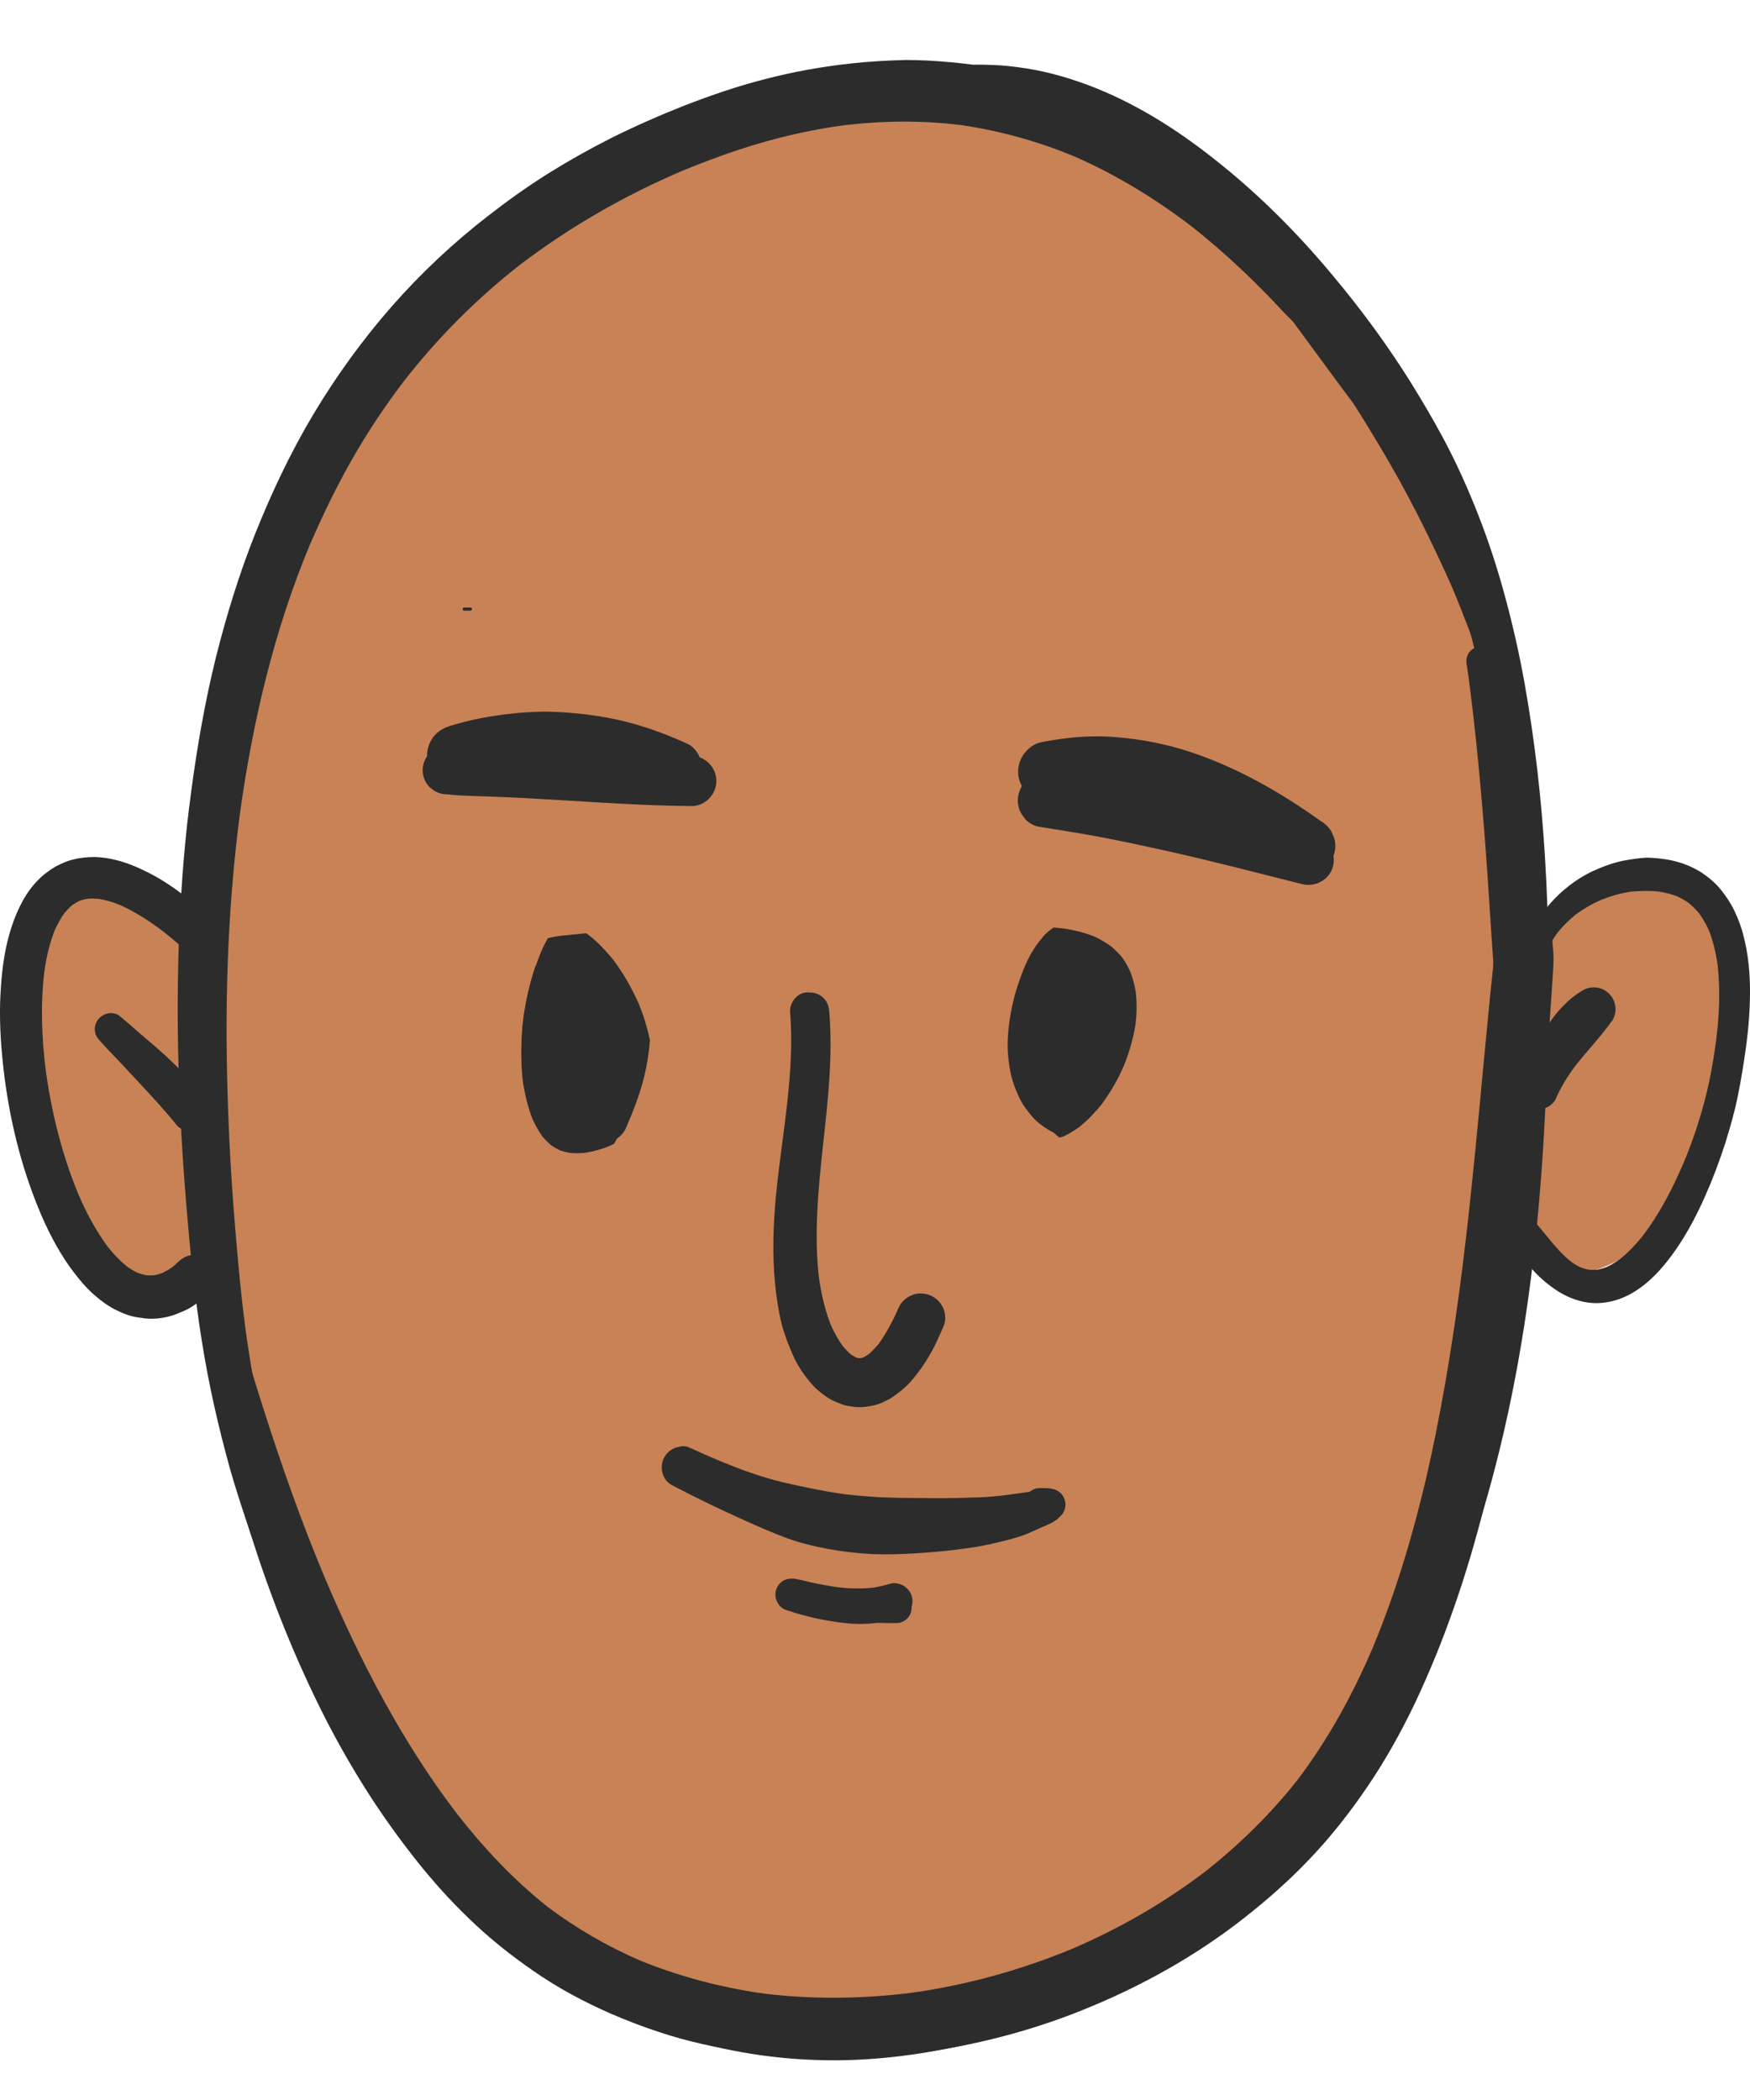 <svg width="25" height="30" viewBox="0 0 25 30" fill="none" xmlns="http://www.w3.org/2000/svg">
<ellipse cx="2.03" cy="15.451" rx="1.673" ry="3.134" transform="rotate(-14.32 2.03 15.451)" fill="#C88255"/>
<ellipse cx="22.841" cy="15.321" rx="1.907" ry="2.964" transform="rotate(-163.37 22.841 15.321)" fill="#C88255"/>
<path d="M22 15C22 22.732 17.247 29 12 29C6.753 29 3 22.732 3 15C3 7.268 7.253 1 12.5 1C17.747 1 22 7.268 22 15Z" fill="#C88255"/>
<path d="M12.152 0.907C11.741 0.952 11.335 1.025 10.934 1.129C10.54 1.229 10.156 1.361 9.775 1.509C9.42 1.649 9.07 1.803 8.728 1.974C8.423 2.128 8.124 2.296 7.832 2.478C7.533 2.666 7.247 2.87 6.97 3.086C6.472 3.472 6.013 3.903 5.595 4.379C5.178 4.855 4.803 5.373 4.478 5.916C4.154 6.459 3.882 7.033 3.647 7.621C3.417 8.198 3.235 8.791 3.084 9.393C2.927 10.029 2.815 10.675 2.729 11.325C2.642 11.966 2.591 12.613 2.563 13.26C2.507 14.575 2.552 15.891 2.661 17.204C2.715 17.857 2.779 18.509 2.883 19.156C2.981 19.777 3.12 20.388 3.288 20.992C3.375 21.297 3.476 21.6 3.577 21.899C3.68 22.199 3.792 22.496 3.913 22.79C4.154 23.378 4.417 23.957 4.722 24.514C5.016 25.052 5.343 25.57 5.71 26.062C6.069 26.544 6.461 27 6.897 27.409C7.326 27.809 7.796 28.168 8.3 28.465C8.804 28.764 9.353 28.997 9.918 29.159C10.509 29.33 11.128 29.417 11.743 29.431C12.424 29.447 13.11 29.363 13.773 29.215C14.476 29.058 15.159 28.817 15.809 28.509C16.111 28.367 16.405 28.204 16.688 28.028C16.971 27.852 17.239 27.658 17.503 27.454C18.51 26.665 19.328 25.648 19.961 24.537C20.607 23.4 21.055 22.157 21.377 20.894C21.705 19.609 21.898 18.288 22.004 16.964C22.063 16.244 22.094 15.522 22.111 14.799C22.13 13.965 22.125 13.131 22.074 12.296C22.024 11.443 21.929 10.594 21.778 9.752C21.705 9.343 21.612 8.934 21.503 8.531C21.397 8.136 21.271 7.747 21.122 7.366C20.974 6.986 20.806 6.613 20.613 6.252C20.47 5.986 20.316 5.726 20.157 5.468C19.863 4.998 19.538 4.547 19.188 4.116C19.18 4.105 19.171 4.093 19.16 4.082C19.079 3.981 18.995 3.883 18.911 3.783C18.44 3.234 17.92 2.724 17.351 2.276C16.797 1.837 16.192 1.456 15.529 1.21C15.204 1.089 14.868 1 14.526 0.958C14.316 0.93 14.107 0.921 13.896 0.924C13.684 0.896 13.468 0.877 13.253 0.865C13.149 0.86 13.043 0.857 12.939 0.857C12.676 0.863 12.413 0.879 12.152 0.907ZM13.745 1.789C14.291 1.87 14.826 2.019 15.335 2.229C15.932 2.489 16.489 2.828 17.004 3.22C17.259 3.419 17.503 3.631 17.738 3.853C17.866 3.973 17.99 4.096 18.113 4.222C18.18 4.292 18.247 4.362 18.314 4.435C18.393 4.519 18.474 4.595 18.555 4.676C18.659 4.777 18.804 4.816 18.939 4.788C19.182 5.127 19.415 5.471 19.636 5.826C19.938 6.316 20.21 6.823 20.436 7.352C20.677 7.932 20.87 8.528 21.03 9.136C21.195 9.771 21.31 10.418 21.397 11.067C21.579 12.45 21.626 13.85 21.624 15.245C21.621 15.832 21.61 16.423 21.573 17.011C21.54 17.566 21.486 18.117 21.414 18.666C21.212 20.124 20.857 21.564 20.288 22.927C19.902 23.84 19.415 24.713 18.813 25.5C18.342 26.105 17.802 26.651 17.2 27.121C16.612 27.569 15.974 27.938 15.296 28.23C14.532 28.549 13.723 28.773 12.9 28.887C12.256 28.969 11.604 28.98 10.96 28.896C10.386 28.815 9.823 28.661 9.288 28.439C8.723 28.196 8.194 27.88 7.706 27.507C7.118 27.048 6.592 26.511 6.133 25.923C5.517 25.119 5.021 24.229 4.624 23.297C4.336 22.608 4.103 21.897 3.927 21.172C3.75 20.452 3.608 19.721 3.507 18.988C3.431 18.408 3.381 17.826 3.336 17.244C3.288 16.614 3.258 15.981 3.244 15.351C3.216 14.108 3.266 12.865 3.426 11.633C3.608 10.317 3.913 9.015 4.425 7.786C4.604 7.372 4.8 6.966 5.024 6.571C5.251 6.174 5.503 5.793 5.78 5.432C6.262 4.816 6.816 4.261 7.432 3.78C8.143 3.24 8.919 2.794 9.739 2.444C10.097 2.296 10.461 2.162 10.834 2.052C11.22 1.938 11.615 1.851 12.015 1.795C12.592 1.722 13.171 1.716 13.745 1.789ZM21.402 11.087C21.402 11.095 21.405 11.104 21.405 11.112C21.405 11.104 21.402 11.095 21.402 11.087Z" fill="#2C2C2C"/>
<path d="M16.385 2.218C16.374 2.237 16.38 2.268 16.402 2.279C16.64 2.402 16.864 2.548 17.077 2.71C17.273 2.864 17.458 3.03 17.634 3.203C17.578 3.251 17.558 3.338 17.6 3.402C17.614 3.424 17.631 3.444 17.645 3.466C17.651 3.475 17.659 3.483 17.665 3.494C17.696 3.539 17.729 3.581 17.76 3.626C17.824 3.713 17.889 3.8 17.95 3.886C18.073 4.051 18.194 4.219 18.317 4.385C18.561 4.715 18.804 5.048 19.048 5.379C19.143 5.505 19.235 5.633 19.331 5.759C19.403 5.871 19.473 5.983 19.543 6.098C19.748 6.431 19.944 6.767 20.126 7.112C20.311 7.459 20.481 7.811 20.644 8.167C20.688 8.262 20.73 8.357 20.772 8.455C20.859 8.665 20.94 8.878 21.022 9.088C21.066 9.203 21.111 9.315 21.159 9.427C21.184 9.488 21.209 9.547 21.234 9.609C21.251 9.648 21.265 9.684 21.282 9.724C21.296 9.754 21.313 9.785 21.327 9.816C21.343 9.844 21.363 9.864 21.391 9.88C21.433 9.906 21.483 9.911 21.531 9.9C21.626 9.875 21.682 9.771 21.657 9.676C21.643 9.626 21.626 9.578 21.612 9.528C21.598 9.48 21.587 9.432 21.573 9.388C21.542 9.287 21.512 9.186 21.478 9.088C21.408 8.889 21.324 8.696 21.24 8.503C21.086 8.145 20.921 7.792 20.744 7.445C20.823 7.397 20.859 7.285 20.806 7.204C20.621 6.924 20.436 6.644 20.249 6.367C20.277 6.339 20.299 6.305 20.308 6.269C20.322 6.218 20.319 6.148 20.285 6.104C20.266 6.067 20.243 6.034 20.224 6C20.215 5.986 20.21 5.972 20.201 5.961C20.221 5.899 20.218 5.832 20.182 5.776C20.053 5.572 19.916 5.376 19.77 5.185C19.641 5.017 19.507 4.855 19.37 4.695C19.219 4.497 19.056 4.303 18.885 4.121C18.799 4.029 18.709 3.937 18.617 3.853C18.569 3.808 18.519 3.766 18.468 3.724C18.465 3.721 18.46 3.718 18.457 3.713C18.446 3.702 18.432 3.688 18.421 3.676C18.376 3.629 18.331 3.581 18.286 3.539C18.258 3.514 18.227 3.494 18.194 3.486C18.113 3.413 18.034 3.338 17.953 3.265C17.682 3.018 17.39 2.792 17.085 2.587C16.881 2.447 16.665 2.321 16.444 2.209C16.436 2.206 16.43 2.204 16.422 2.204C16.408 2.195 16.394 2.201 16.385 2.218ZM20.761 8.419C20.764 8.425 20.764 8.427 20.767 8.433C20.767 8.427 20.764 8.422 20.761 8.419Z" fill="#2C2C2C"/>
<path d="M1.259 12.246C1.186 12.252 1.11 12.26 1.04 12.28C0.97 12.296 0.906 12.325 0.842 12.355C0.8 12.375 0.758 12.4 0.721 12.425C0.662 12.467 0.606 12.509 0.556 12.56C0.368 12.744 0.248 12.991 0.167 13.237C0.074 13.514 0.032 13.811 0.013 14.102C-0.01 14.413 -0.001 14.727 0.027 15.04C0.086 15.718 0.226 16.395 0.461 17.034C0.57 17.33 0.699 17.624 0.864 17.896C0.942 18.027 1.032 18.151 1.127 18.268C1.2 18.358 1.278 18.442 1.365 18.515C1.457 18.593 1.555 18.666 1.667 18.719C1.732 18.75 1.796 18.778 1.863 18.797C1.931 18.817 2.001 18.825 2.071 18.834C2.185 18.848 2.306 18.834 2.415 18.806C2.488 18.789 2.555 18.758 2.622 18.73C2.656 18.716 2.689 18.699 2.72 18.68C2.759 18.657 2.799 18.629 2.835 18.601C2.894 18.559 2.952 18.515 3.003 18.464C3.123 18.344 3.123 18.139 3.003 18.019C2.944 17.96 2.863 17.927 2.779 17.927C2.692 17.927 2.617 17.96 2.555 18.019C2.524 18.047 2.496 18.075 2.465 18.1C2.421 18.131 2.373 18.159 2.323 18.184C2.283 18.198 2.241 18.212 2.199 18.218C2.163 18.221 2.127 18.221 2.09 18.218C2.048 18.209 2.006 18.198 1.967 18.184C1.908 18.156 1.852 18.123 1.802 18.083C1.707 18.005 1.62 17.913 1.544 17.817C1.371 17.585 1.233 17.325 1.119 17.059C0.889 16.504 0.741 15.911 0.657 15.317C0.595 14.841 0.576 14.354 0.634 13.876C0.662 13.674 0.71 13.472 0.783 13.285C0.822 13.201 0.867 13.12 0.92 13.044C0.954 13.005 0.99 12.966 1.029 12.932C1.063 12.91 1.096 12.89 1.133 12.87C1.172 12.856 1.211 12.845 1.25 12.84C1.306 12.834 1.362 12.837 1.418 12.842C1.519 12.859 1.62 12.89 1.715 12.929C1.933 13.027 2.138 13.159 2.328 13.304C2.454 13.402 2.577 13.509 2.695 13.618C2.754 13.671 2.824 13.705 2.905 13.705C2.983 13.705 3.059 13.674 3.115 13.618C3.224 13.509 3.235 13.307 3.115 13.198C2.938 13.036 2.754 12.884 2.561 12.742C2.421 12.638 2.272 12.543 2.115 12.464C1.973 12.392 1.821 12.327 1.665 12.288C1.555 12.26 1.441 12.243 1.326 12.243C1.303 12.243 1.281 12.246 1.259 12.246Z" fill="#2C2C2C"/>
<path d="M23.2 12.294C23.068 12.319 22.942 12.364 22.816 12.417C22.704 12.464 22.598 12.523 22.497 12.593C22.284 12.742 22.102 12.932 21.962 13.15C21.822 13.372 21.744 13.626 21.719 13.884C21.716 13.923 21.738 13.965 21.764 13.993C21.792 14.021 21.831 14.038 21.873 14.038C21.912 14.038 21.951 14.021 21.982 13.993C22.013 13.962 22.024 13.926 22.027 13.884C22.027 13.87 22.03 13.859 22.03 13.845C22.044 13.752 22.069 13.663 22.102 13.576C22.144 13.481 22.198 13.394 22.259 13.313C22.335 13.22 22.419 13.139 22.511 13.064C22.626 12.98 22.746 12.91 22.878 12.854C23.012 12.8 23.149 12.761 23.292 12.739C23.427 12.725 23.564 12.722 23.698 12.736C23.785 12.75 23.872 12.773 23.956 12.803C24.017 12.831 24.076 12.865 24.129 12.904C24.183 12.949 24.23 12.996 24.275 13.05C24.328 13.125 24.376 13.206 24.412 13.29C24.474 13.444 24.51 13.604 24.535 13.766C24.58 14.147 24.561 14.531 24.51 14.909C24.471 15.189 24.421 15.469 24.348 15.74C24.269 16.04 24.169 16.334 24.048 16.619C23.894 16.98 23.712 17.333 23.474 17.647C23.379 17.767 23.273 17.882 23.152 17.98C23.091 18.025 23.023 18.067 22.953 18.1C22.909 18.117 22.864 18.128 22.819 18.139C22.78 18.142 22.744 18.142 22.704 18.139C22.66 18.131 22.617 18.12 22.576 18.103C22.525 18.078 22.477 18.05 22.433 18.016C22.228 17.848 22.083 17.627 21.906 17.434C21.848 17.369 21.741 17.361 21.668 17.403C21.638 17.42 21.615 17.445 21.598 17.473C21.573 17.515 21.559 17.577 21.579 17.624C21.612 17.714 21.654 17.801 21.705 17.885C21.755 17.966 21.814 18.044 21.876 18.117C21.971 18.229 22.083 18.327 22.203 18.411C22.391 18.543 22.62 18.627 22.85 18.615C23.357 18.587 23.726 18.179 23.986 17.784C24.129 17.568 24.25 17.333 24.356 17.095C24.468 16.843 24.566 16.583 24.65 16.32C24.717 16.104 24.779 15.889 24.824 15.667C24.874 15.424 24.913 15.177 24.947 14.931C24.98 14.676 25 14.419 25 14.161C25 13.898 24.975 13.635 24.91 13.38C24.88 13.254 24.835 13.134 24.779 13.016C24.726 12.904 24.659 12.803 24.58 12.705C24.502 12.61 24.407 12.532 24.306 12.464C24.197 12.395 24.073 12.341 23.947 12.308C23.835 12.277 23.718 12.263 23.6 12.255C23.578 12.255 23.553 12.252 23.53 12.252C23.421 12.257 23.309 12.274 23.2 12.294ZM24.513 14.923C24.513 14.931 24.51 14.942 24.51 14.951C24.51 14.942 24.51 14.934 24.513 14.923Z" fill="#2C2C2C"/>
<path d="M1.421 14.542C1.379 14.584 1.354 14.643 1.354 14.701C1.354 14.766 1.379 14.816 1.421 14.861C1.511 14.965 1.609 15.063 1.704 15.163C1.796 15.261 1.889 15.362 1.981 15.46C2.169 15.662 2.353 15.861 2.527 16.076C2.572 16.132 2.659 16.157 2.726 16.157C2.799 16.157 2.871 16.127 2.925 16.076C2.978 16.023 3.006 15.953 3.006 15.877C3.003 15.852 3 15.827 2.995 15.802C2.981 15.754 2.958 15.712 2.922 15.678C2.751 15.463 2.563 15.264 2.362 15.079C2.261 14.987 2.157 14.897 2.054 14.811C1.947 14.721 1.847 14.629 1.74 14.539C1.726 14.528 1.71 14.517 1.696 14.503C1.659 14.483 1.623 14.472 1.581 14.472C1.522 14.475 1.466 14.5 1.421 14.542Z" fill="#2C2C2C"/>
<path d="M22.612 14.147C22.393 14.276 22.223 14.469 22.088 14.682C21.965 14.875 21.881 15.091 21.794 15.301C21.786 15.317 21.78 15.334 21.772 15.351C21.752 15.399 21.73 15.449 21.71 15.496C21.696 15.547 21.696 15.595 21.71 15.645C21.73 15.715 21.775 15.774 21.839 15.81C21.904 15.847 21.982 15.858 22.052 15.838C22.074 15.83 22.097 15.819 22.119 15.81C22.161 15.785 22.195 15.751 22.22 15.709C22.293 15.539 22.388 15.385 22.497 15.236C22.673 15.012 22.872 14.805 23.037 14.573C23.065 14.525 23.079 14.472 23.079 14.416C23.079 14.335 23.046 14.254 22.987 14.195C22.928 14.136 22.847 14.105 22.766 14.105C22.713 14.105 22.659 14.119 22.612 14.147ZM21.789 15.306C21.786 15.312 21.783 15.317 21.783 15.32C21.786 15.317 21.789 15.312 21.789 15.306Z" fill="#2C2C2C"/>
<path d="M6.631 8.679C6.62 8.679 6.609 8.69 6.609 8.702C6.609 8.713 6.62 8.724 6.631 8.724H6.721C6.732 8.724 6.743 8.713 6.743 8.702C6.743 8.69 6.732 8.679 6.721 8.679H6.631Z" fill="#2C2C2C"/>
<path d="M11.368 14.251C11.321 14.298 11.281 14.377 11.287 14.45C11.357 15.323 11.175 16.185 11.088 17.05C11.046 17.484 11.03 17.921 11.074 18.355C11.094 18.545 11.122 18.736 11.169 18.923C11.209 19.077 11.268 19.223 11.332 19.369C11.371 19.455 11.419 19.539 11.475 19.618C11.539 19.707 11.606 19.794 11.69 19.864C11.738 19.906 11.791 19.945 11.844 19.979C11.897 20.012 11.959 20.035 12.015 20.057C12.049 20.071 12.082 20.08 12.116 20.085C12.183 20.096 12.247 20.105 12.315 20.102C12.379 20.096 12.443 20.088 12.505 20.071C12.567 20.055 12.628 20.026 12.687 19.996C12.726 19.976 12.762 19.951 12.796 19.926C12.861 19.878 12.922 19.828 12.978 19.772C13.034 19.713 13.085 19.648 13.132 19.584C13.171 19.534 13.208 19.478 13.241 19.424C13.342 19.265 13.418 19.091 13.491 18.918C13.507 18.856 13.507 18.795 13.491 18.733C13.465 18.646 13.409 18.571 13.331 18.526C13.25 18.478 13.152 18.467 13.062 18.489C13.034 18.501 13.006 18.512 12.978 18.526C12.925 18.557 12.883 18.599 12.852 18.652C12.768 18.842 12.673 19.03 12.553 19.198C12.508 19.251 12.46 19.301 12.41 19.346C12.385 19.363 12.359 19.377 12.334 19.391C12.32 19.396 12.306 19.399 12.292 19.402C12.284 19.402 12.273 19.402 12.264 19.402C12.25 19.399 12.239 19.396 12.225 19.391C12.2 19.377 12.177 19.363 12.155 19.349C12.113 19.312 12.077 19.273 12.04 19.231C11.973 19.136 11.917 19.035 11.869 18.929C11.786 18.716 11.735 18.495 11.701 18.268C11.626 17.641 11.688 17.006 11.755 16.381C11.825 15.743 11.9 15.099 11.847 14.458C11.841 14.382 11.822 14.315 11.766 14.259C11.713 14.206 11.643 14.178 11.567 14.178C11.492 14.169 11.419 14.197 11.368 14.251Z" fill="#2C2C2C"/>
<path d="M9.669 20.676C9.596 20.696 9.532 20.746 9.493 20.813C9.414 20.948 9.456 21.143 9.599 21.216C9.949 21.401 10.307 21.572 10.668 21.734C10.862 21.821 11.055 21.905 11.254 21.978C11.433 22.042 11.615 22.087 11.802 22.123C12.024 22.165 12.247 22.191 12.471 22.202C12.673 22.21 12.875 22.202 13.076 22.191C13.28 22.179 13.482 22.16 13.687 22.135C13.807 22.118 13.93 22.104 14.05 22.079C14.154 22.059 14.255 22.034 14.358 22.009C14.442 21.989 14.526 21.964 14.608 21.936C14.689 21.908 14.764 21.871 14.843 21.835C14.896 21.813 14.952 21.79 15.002 21.765C15.025 21.754 15.047 21.743 15.067 21.729C15.095 21.712 15.117 21.692 15.137 21.67C15.156 21.653 15.176 21.636 15.19 21.608C15.243 21.519 15.226 21.407 15.156 21.334C15.078 21.253 14.957 21.258 14.854 21.258C14.801 21.258 14.75 21.278 14.711 21.311C14.672 21.317 14.633 21.323 14.591 21.328C14.521 21.337 14.454 21.348 14.384 21.356C14.305 21.367 14.227 21.376 14.151 21.381C14.045 21.39 13.941 21.393 13.835 21.395C13.622 21.404 13.409 21.404 13.197 21.401C12.995 21.401 12.796 21.398 12.595 21.39C12.41 21.381 12.225 21.365 12.04 21.342C11.749 21.3 11.458 21.239 11.17 21.172C10.867 21.099 10.57 20.989 10.285 20.872C10.156 20.816 10.024 20.76 9.896 20.701C9.873 20.69 9.848 20.682 9.826 20.67C9.801 20.662 9.773 20.659 9.747 20.659C9.719 20.665 9.694 20.67 9.669 20.676Z" fill="#2C2C2C"/>
<path d="M11.192 22.58C11.139 22.611 11.102 22.661 11.085 22.72C11.052 22.837 11.125 22.977 11.248 23.005C11.5 23.092 11.763 23.148 12.029 23.182C12.197 23.204 12.368 23.204 12.533 23.184C12.623 23.187 12.715 23.187 12.805 23.187C12.925 23.187 13.023 23.089 13.023 22.969C13.023 22.963 13.023 22.958 13.023 22.952C13.037 22.907 13.04 22.857 13.026 22.806C12.989 22.675 12.844 22.585 12.709 22.627C12.634 22.65 12.561 22.666 12.483 22.68C12.303 22.7 12.124 22.695 11.948 22.672C11.858 22.658 11.769 22.644 11.679 22.625C11.575 22.605 11.475 22.577 11.371 22.557C11.349 22.552 11.326 22.552 11.307 22.552C11.268 22.552 11.231 22.56 11.192 22.58Z" fill="#2C2C2C"/>
<path d="M2.919 12.319C2.846 12.646 2.787 12.977 2.743 13.307C2.695 13.671 2.667 14.038 2.647 14.405C2.608 15.211 2.631 16.023 2.692 16.829C2.756 17.708 2.868 18.582 3.008 19.453C3.078 19.895 3.162 20.332 3.266 20.766C3.37 21.197 3.487 21.625 3.624 22.048C3.896 22.893 4.229 23.719 4.629 24.512C4.814 24.875 5.016 25.231 5.234 25.575C5.458 25.928 5.702 26.267 5.962 26.595C6.189 26.88 6.435 27.154 6.698 27.406C6.981 27.681 7.292 27.93 7.617 28.154C7.967 28.398 8.342 28.599 8.734 28.77C8.955 28.865 9.179 28.952 9.409 29.027C9.61 29.095 9.815 29.151 10.022 29.198C10.229 29.246 10.439 29.285 10.649 29.316C10.89 29.352 11.133 29.377 11.377 29.394C11.808 29.422 12.242 29.417 12.67 29.377C13.572 29.299 14.459 29.1 15.305 28.778C16.145 28.456 16.942 28.031 17.659 27.488C18.023 27.21 18.367 26.914 18.684 26.583C19 26.256 19.283 25.895 19.538 25.519C19.793 25.144 20.014 24.747 20.21 24.338C20.425 23.884 20.613 23.42 20.778 22.944C21.106 22.006 21.338 21.037 21.52 20.06C21.71 19.041 21.839 18.011 21.943 16.978C22.035 16.043 22.105 15.107 22.167 14.169C22.175 14.038 22.186 13.903 22.192 13.772C22.195 13.688 22.192 13.604 22.183 13.52C22.181 13.472 22.175 13.425 22.169 13.377C22.164 13.33 22.158 13.282 22.158 13.234C22.164 13.069 22.041 12.918 21.884 12.873C21.789 12.845 21.682 12.859 21.596 12.91C21.57 12.929 21.545 12.949 21.52 12.968C21.472 13.016 21.442 13.069 21.425 13.134C21.416 13.19 21.4 13.246 21.388 13.304C21.372 13.4 21.36 13.495 21.352 13.59C21.341 13.705 21.33 13.819 21.318 13.934C21.296 14.136 21.276 14.338 21.257 14.539C21.215 14.965 21.176 15.39 21.136 15.813C21.052 16.7 20.963 17.585 20.845 18.467C20.725 19.346 20.579 20.22 20.381 21.085C20.187 21.919 19.941 22.745 19.613 23.534C19.328 24.201 18.978 24.842 18.541 25.421C18.155 25.911 17.71 26.348 17.22 26.735C16.632 27.182 15.991 27.552 15.31 27.843C14.58 28.145 13.81 28.358 13.026 28.468C12.315 28.557 11.595 28.566 10.884 28.476C10.288 28.389 9.703 28.235 9.145 28.008C8.675 27.804 8.227 27.546 7.818 27.236C7.334 26.852 6.908 26.398 6.528 25.911C5.741 24.881 5.139 23.716 4.635 22.527C4.299 21.726 4.011 20.905 3.748 20.077C3.613 19.654 3.484 19.229 3.372 18.8C3.263 18.377 3.174 17.952 3.095 17.521C3.05 17.271 3.011 17.02 2.975 16.768C2.807 15.505 2.754 14.217 2.922 12.952C2.95 12.747 2.986 12.546 3.028 12.347C3.034 12.316 3.02 12.285 2.989 12.277C2.983 12.277 2.98 12.274 2.975 12.274C2.95 12.277 2.924 12.294 2.919 12.319ZM20.854 18.403L20.848 18.453C20.848 18.436 20.851 18.419 20.854 18.403ZM10.937 28.487C10.943 28.487 10.948 28.487 10.951 28.49C10.946 28.487 10.943 28.487 10.937 28.487Z" fill="#2C2C2C"/>
<path d="M20.173 6.678C20.148 6.692 20.131 6.714 20.123 6.742C20.115 6.773 20.12 6.798 20.134 6.826C20.305 7.179 20.467 7.534 20.621 7.893L20.61 7.867C20.8 8.318 20.971 8.775 21.125 9.239C21.117 9.239 21.106 9.242 21.097 9.245C21.047 9.259 21.002 9.292 20.974 9.34C20.968 9.357 20.96 9.374 20.954 9.39C20.946 9.427 20.946 9.463 20.954 9.5C20.963 9.553 20.968 9.606 20.977 9.659C20.977 9.651 20.974 9.645 20.974 9.637C20.977 9.648 20.977 9.659 20.98 9.67C20.98 9.679 20.983 9.684 20.983 9.693C20.983 9.687 20.983 9.684 20.98 9.679C21.089 10.505 21.164 11.336 21.226 12.165C21.257 12.582 21.282 12.999 21.31 13.416C21.338 13.848 21.369 14.279 21.405 14.707C21.408 14.755 21.422 14.794 21.456 14.828C21.486 14.858 21.531 14.878 21.576 14.878C21.607 14.878 21.638 14.87 21.666 14.853C21.671 14.909 21.677 14.965 21.685 15.021C21.688 15.032 21.688 15.046 21.691 15.057C21.699 15.085 21.713 15.11 21.736 15.133C21.769 15.163 21.811 15.183 21.859 15.183C21.904 15.183 21.948 15.163 21.982 15.133C22.016 15.099 22.03 15.057 22.032 15.009C22.052 14.797 22.072 14.587 22.085 14.374C22.099 14.167 22.108 13.96 22.111 13.752C22.119 13.346 22.105 12.943 22.072 12.537C22.01 11.745 21.867 10.958 21.666 10.191C21.349 8.99 20.87 7.834 20.327 6.72C20.311 6.686 20.271 6.666 20.235 6.666C20.21 6.664 20.19 6.669 20.173 6.678ZM20.977 9.676C20.977 9.673 20.977 9.67 20.977 9.668C20.977 9.665 20.977 9.662 20.974 9.656C20.977 9.665 20.977 9.67 20.977 9.676Z" fill="#2C2C2C"/>
<path d="M14.731 11.104C14.644 11.154 14.58 11.238 14.554 11.333C14.526 11.431 14.54 11.541 14.594 11.63C14.613 11.655 14.633 11.683 14.652 11.709C14.7 11.756 14.756 11.79 14.823 11.807C15.142 11.86 15.461 11.907 15.778 11.969C16.094 12.03 16.408 12.098 16.721 12.168C17.351 12.31 17.976 12.473 18.6 12.63C18.79 12.677 18.989 12.571 19.042 12.38C19.093 12.196 18.981 11.986 18.79 11.938C18.166 11.781 17.544 11.608 16.92 11.448C16.262 11.28 15.599 11.129 14.924 11.051C14.857 11.053 14.792 11.07 14.731 11.104Z" fill="#2C2C2C"/>
<path d="M6.29 10.67C6.231 10.687 6.181 10.715 6.139 10.759C6.074 10.824 6.038 10.914 6.038 11.003C6.038 11.095 6.074 11.182 6.139 11.247C6.161 11.263 6.186 11.283 6.208 11.3C6.262 11.331 6.32 11.347 6.382 11.347C6.519 11.364 6.659 11.367 6.796 11.373C6.942 11.378 7.09 11.381 7.236 11.389C7.53 11.401 7.821 11.42 8.115 11.437C8.7 11.473 9.288 11.51 9.876 11.515C10.072 11.518 10.234 11.35 10.234 11.157C10.234 10.961 10.072 10.799 9.876 10.799C9.288 10.793 8.703 10.751 8.115 10.712C7.821 10.692 7.53 10.673 7.236 10.659C7.09 10.653 6.942 10.648 6.796 10.645C6.78 10.645 6.763 10.645 6.746 10.645C6.592 10.642 6.441 10.65 6.29 10.67Z" fill="#2C2C2C"/>
<path d="M7.314 10.194C7.009 10.227 6.712 10.281 6.421 10.373C6.312 10.407 6.22 10.471 6.161 10.572C6.102 10.673 6.085 10.793 6.116 10.905C6.178 11.126 6.424 11.28 6.651 11.207C6.872 11.137 7.099 11.084 7.326 11.048C7.662 11.009 8.003 11.009 8.339 11.048C8.717 11.104 9.087 11.21 9.439 11.356C9.462 11.364 9.484 11.375 9.507 11.384C9.579 11.403 9.652 11.403 9.728 11.384C9.831 11.356 9.921 11.286 9.974 11.193C10.03 11.098 10.044 10.981 10.016 10.874C9.991 10.779 9.918 10.67 9.826 10.628C9.557 10.505 9.283 10.401 8.997 10.325C8.706 10.247 8.403 10.202 8.101 10.18C7.992 10.172 7.88 10.166 7.771 10.166C7.622 10.169 7.468 10.177 7.314 10.194ZM9.364 11.328C9.372 11.331 9.381 11.333 9.386 11.339C9.381 11.336 9.372 11.331 9.364 11.328Z" fill="#2C2C2C"/>
<path d="M14.865 10.605C14.759 10.628 14.661 10.712 14.605 10.804C14.546 10.905 14.529 11.025 14.56 11.137C14.591 11.247 14.664 11.339 14.759 11.398C14.865 11.459 14.977 11.465 15.092 11.443C15.162 11.429 15.229 11.415 15.299 11.406C15.582 11.373 15.867 11.375 16.15 11.406C16.494 11.459 16.828 11.557 17.15 11.689C17.612 11.891 18.046 12.151 18.463 12.437C18.549 12.495 18.678 12.504 18.776 12.479C18.877 12.45 18.967 12.383 19.02 12.291C19.076 12.196 19.09 12.081 19.062 11.977C19.048 11.944 19.034 11.913 19.02 11.879C18.983 11.818 18.936 11.77 18.874 11.734C18.303 11.325 17.69 10.972 17.021 10.748C16.679 10.633 16.326 10.563 15.965 10.533C15.87 10.524 15.772 10.519 15.674 10.519C15.408 10.519 15.134 10.552 14.865 10.605Z" fill="#2C2C2C"/>
<path d="M14.689 14.959C14.689 14.965 14.689 14.967 14.689 14.973C14.692 14.937 14.697 14.903 14.706 14.867C14.694 14.897 14.689 14.928 14.689 14.959Z" fill="#2C2C2C"/>
<path d="M8.006 13.369C7.944 13.377 7.886 13.388 7.827 13.402C7.788 13.472 7.751 13.545 7.72 13.621C7.603 13.909 7.527 14.214 7.482 14.52C7.443 14.83 7.438 15.147 7.474 15.46C7.48 15.497 7.485 15.533 7.494 15.569C7.541 15.667 7.592 15.765 7.645 15.861C7.737 16.026 7.936 16.104 8.115 16.062C8.163 16.118 8.213 16.171 8.269 16.222C8.353 16.297 8.451 16.345 8.569 16.345C8.644 16.345 8.717 16.325 8.781 16.286C8.846 16.25 8.896 16.199 8.933 16.135C9.061 15.844 9.176 15.547 9.235 15.233C9.257 15.11 9.277 14.984 9.285 14.855C9.246 14.679 9.193 14.503 9.123 14.335C9.025 14.116 8.907 13.906 8.762 13.713C8.661 13.59 8.552 13.472 8.429 13.372C8.409 13.358 8.392 13.346 8.373 13.332C8.249 13.346 8.126 13.355 8.006 13.369Z" fill="#2C2C2C"/>
<path d="M14.96 13.321C14.93 13.346 14.904 13.374 14.882 13.405C14.829 13.47 14.781 13.534 14.739 13.607C14.658 13.747 14.599 13.898 14.549 14.049C14.501 14.186 14.465 14.329 14.44 14.472C14.412 14.623 14.395 14.78 14.395 14.934C14.395 15.071 14.412 15.208 14.44 15.34C14.465 15.457 14.509 15.569 14.56 15.678C14.605 15.777 14.672 15.863 14.742 15.947C14.806 16.023 14.89 16.087 14.974 16.138C14.999 16.154 15.027 16.169 15.055 16.18C15.1 16.199 15.145 16.219 15.19 16.236C15.271 16.197 15.349 16.149 15.422 16.096C15.54 16 15.643 15.891 15.739 15.774C15.864 15.603 15.971 15.421 16.055 15.225C16.133 15.032 16.192 14.83 16.223 14.623C16.24 14.475 16.242 14.326 16.226 14.178C16.209 14.077 16.184 13.976 16.147 13.881C16.114 13.808 16.075 13.741 16.03 13.677C15.982 13.618 15.926 13.565 15.87 13.517C15.795 13.464 15.713 13.416 15.629 13.377C15.492 13.324 15.349 13.288 15.204 13.265C15.153 13.26 15.1 13.254 15.05 13.251C15.016 13.274 14.985 13.299 14.96 13.321Z" fill="#2C2C2C"/>
<path d="M7.48 14.519C7.44 14.83 7.435 15.147 7.471 15.46C7.499 15.639 7.541 15.816 7.606 15.984C7.645 16.07 7.692 16.154 7.746 16.233C7.785 16.278 7.827 16.32 7.872 16.359C7.911 16.387 7.953 16.409 7.995 16.432C8.042 16.448 8.093 16.462 8.146 16.471C8.219 16.476 8.292 16.476 8.364 16.468C8.479 16.448 8.594 16.418 8.703 16.373C8.728 16.362 8.751 16.35 8.776 16.336C8.837 16.23 8.885 16.115 8.921 16C8.966 15.858 8.983 15.704 8.991 15.553C9 15.429 8.991 15.309 8.98 15.186C8.963 15.023 8.938 14.861 8.907 14.701C8.891 14.609 8.812 14.522 8.734 14.477C8.683 14.45 8.627 14.433 8.572 14.427C8.546 14.36 8.507 14.307 8.443 14.268C8.376 14.228 8.294 14.217 8.219 14.239C8.146 14.259 8.084 14.307 8.045 14.374C8.009 14.435 7.992 14.528 8.017 14.598C8.087 14.797 8.152 15.001 8.185 15.211C8.194 15.292 8.196 15.376 8.194 15.457C8.149 15.387 8.11 15.312 8.073 15.236C8.026 15.113 7.992 14.99 7.97 14.861C7.964 14.78 7.958 14.696 7.956 14.615C7.953 14.539 7.956 14.463 7.958 14.385C7.961 14.309 7.972 14.234 7.972 14.158C7.975 13.999 7.86 13.853 7.709 13.811C7.69 13.806 7.67 13.803 7.65 13.8C7.569 14.038 7.516 14.279 7.48 14.519Z" fill="#2C2C2C"/>
<path d="M14.756 14.276C14.686 14.52 14.647 14.774 14.644 15.026C14.644 15.155 14.658 15.281 14.678 15.407C14.691 15.508 14.717 15.606 14.753 15.701C14.792 15.807 14.84 15.911 14.904 16.003C14.941 16.056 14.983 16.107 15.027 16.154C15.061 16.191 15.098 16.222 15.137 16.253C15.151 16.247 15.165 16.244 15.179 16.238C15.265 16.199 15.347 16.149 15.422 16.093C15.54 15.998 15.643 15.889 15.739 15.771C15.739 15.768 15.741 15.768 15.741 15.765C15.725 15.754 15.711 15.746 15.694 15.735C15.652 15.698 15.613 15.659 15.576 15.617C15.548 15.578 15.523 15.533 15.501 15.488C15.481 15.432 15.464 15.376 15.456 15.317C15.447 15.228 15.45 15.138 15.459 15.046C15.487 14.869 15.543 14.699 15.61 14.534C15.61 14.531 15.613 14.528 15.613 14.528C15.621 14.508 15.627 14.492 15.635 14.475C15.646 14.435 15.646 14.393 15.635 14.354C15.618 14.298 15.582 14.248 15.529 14.217C15.475 14.186 15.411 14.178 15.352 14.195C15.316 14.206 15.274 14.228 15.246 14.259C15.218 14.181 15.156 14.119 15.072 14.097C15.05 14.091 15.027 14.088 15.005 14.088C14.893 14.085 14.79 14.164 14.756 14.276ZM15.601 14.556C15.599 14.562 15.599 14.567 15.596 14.57C15.599 14.567 15.599 14.562 15.601 14.556Z" fill="#2C2C2C"/>
</svg>
